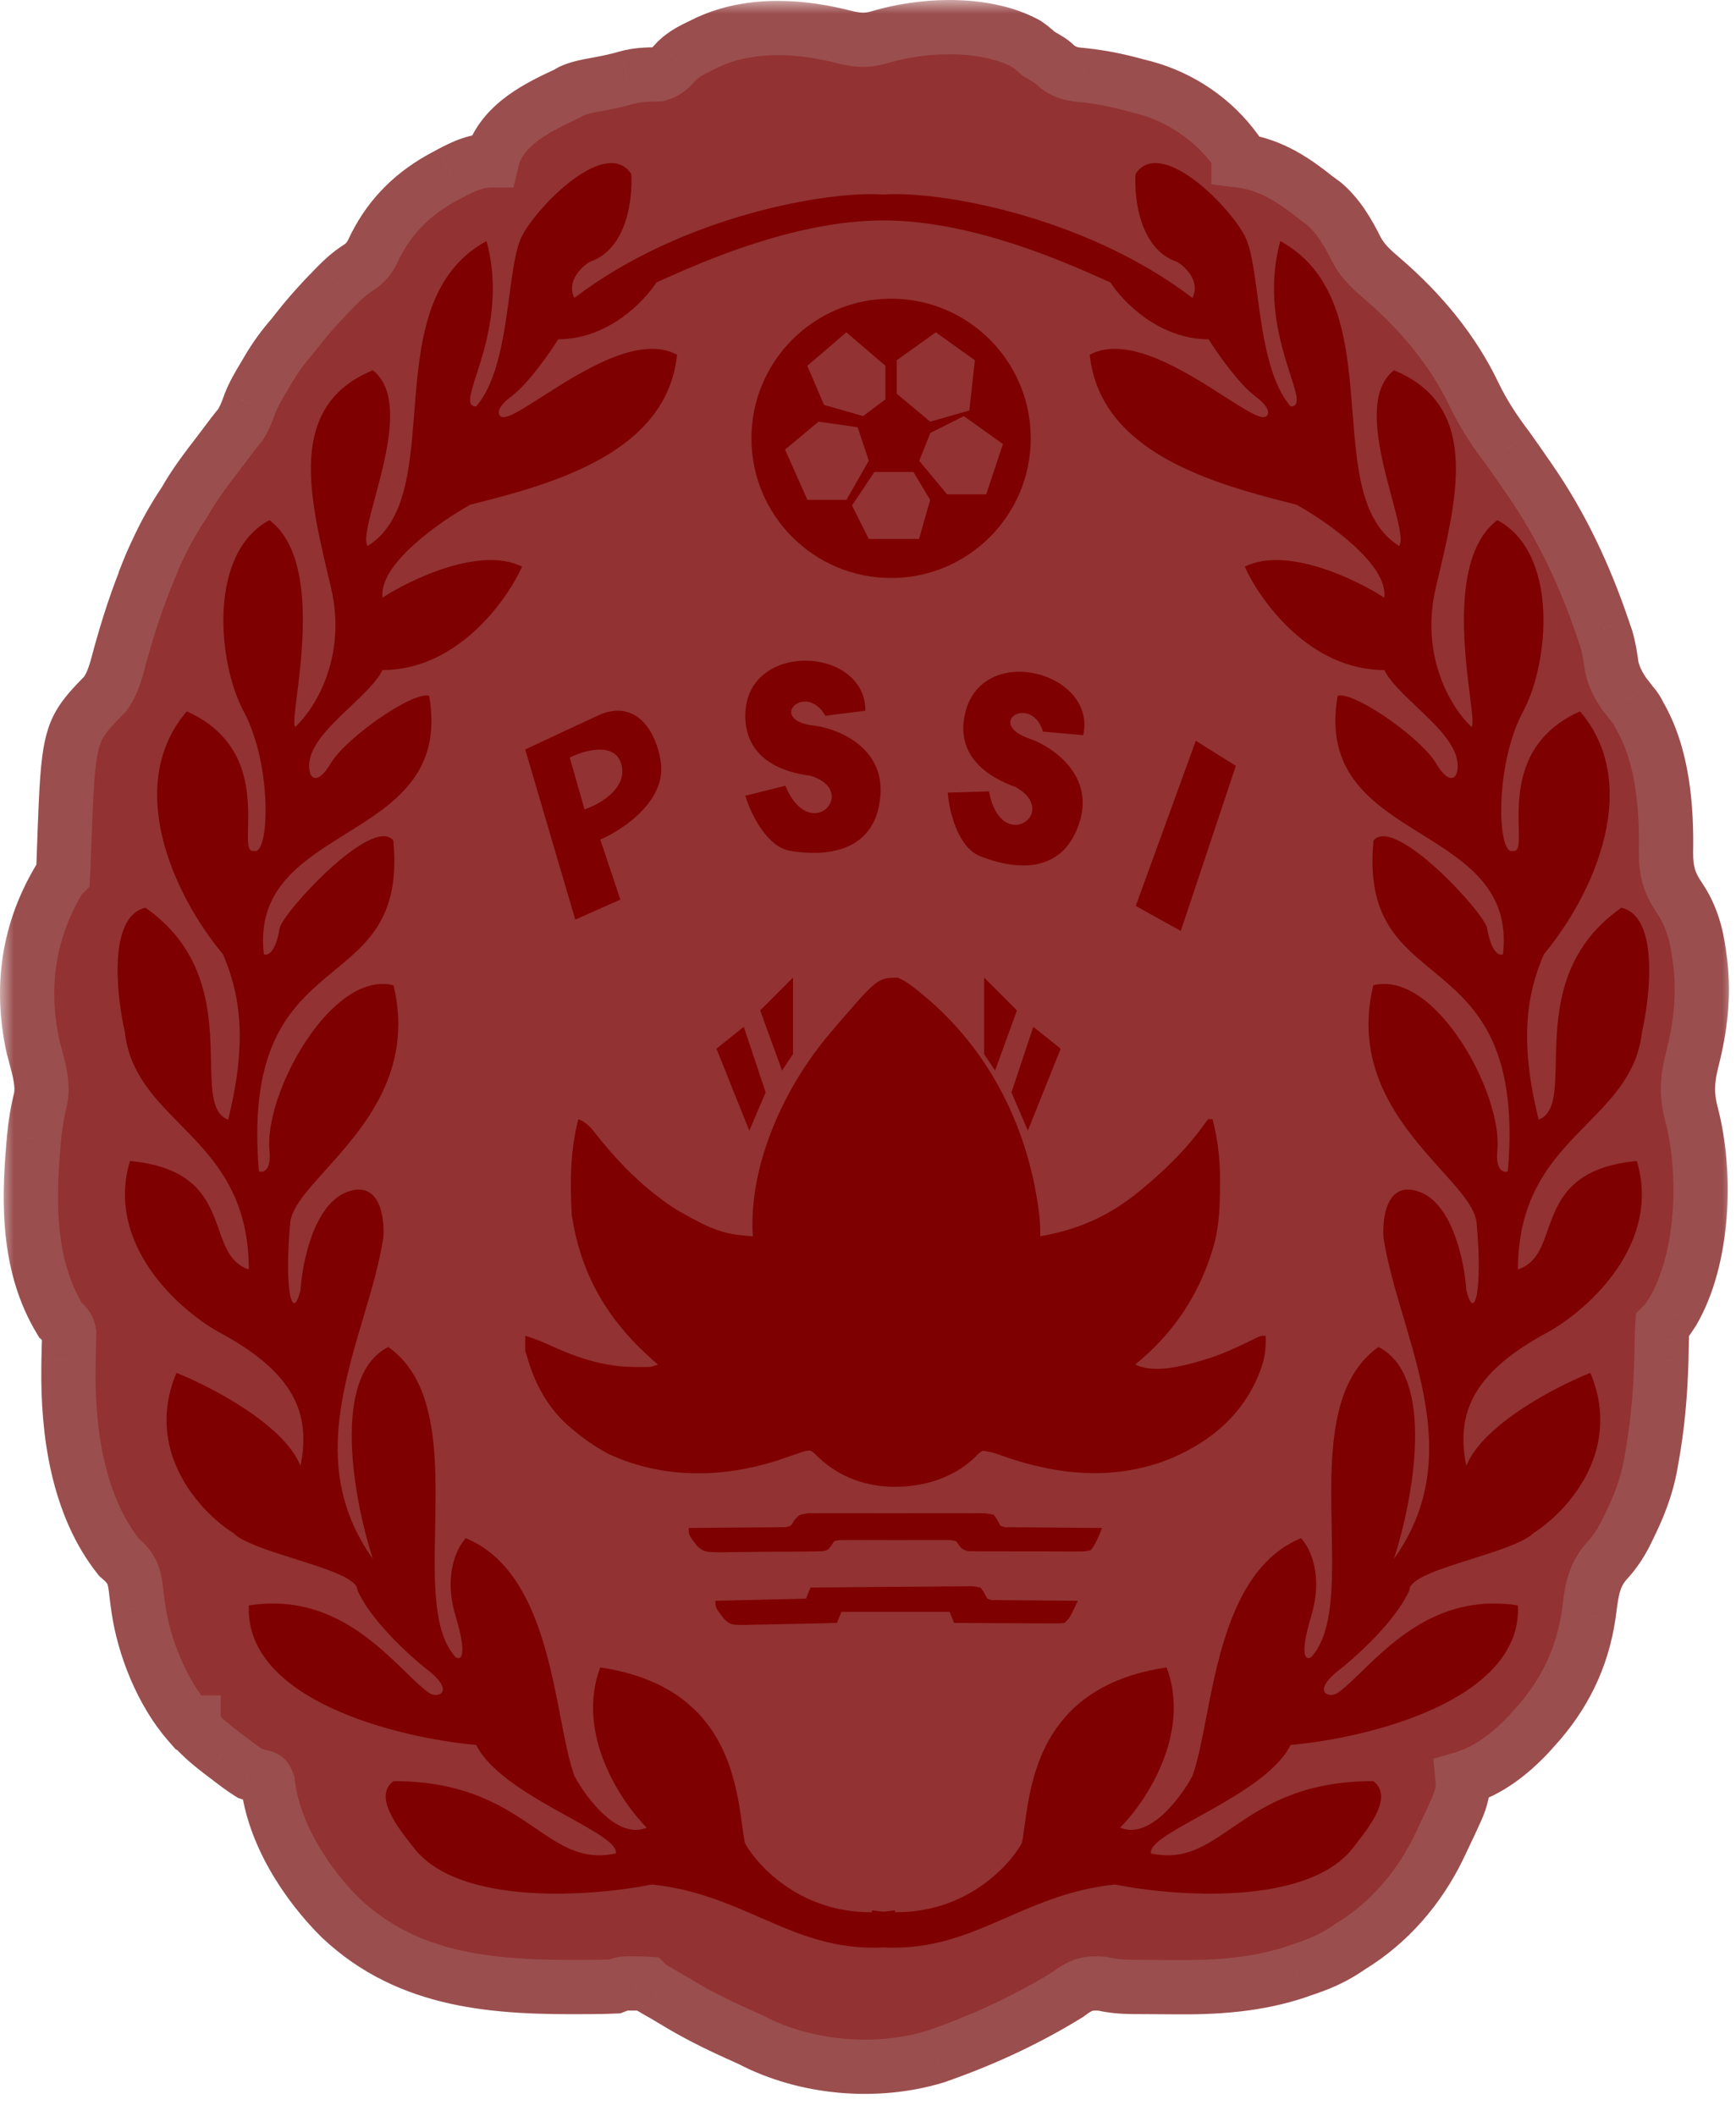 <svg width="64" height="78" viewBox="0 0 64 78" fill="none" xmlns="http://www.w3.org/2000/svg">
<mask id="path-1-outside-1_4346_6193" maskUnits="userSpaceOnUse" x="0" y="0" width="64" height="78" fill="black">
<rect fill="white" width="64" height="78"/>
<path fill-rule="evenodd" clip-rule="evenodd" d="M28.68 1.033C29.505 1.033 30.336 1.162 31.117 1.363C31.374 1.427 31.597 1.465 31.82 1.465C32.02 1.465 32.221 1.435 32.448 1.365C33.199 1.143 34.086 1.003 34.972 1C34.982 1 34.992 1 35.003 1C36.015 1 37.025 1.178 37.834 1.616C38.014 1.742 38.014 1.742 38.291 1.982L38.549 2.135C38.661 2.203 38.719 2.239 38.774 2.279C38.832 2.323 38.886 2.372 38.999 2.475C39.334 2.713 39.561 2.737 39.967 2.774C40.64 2.846 41.275 2.979 41.927 3.161L42.18 3.225C43.532 3.586 44.753 4.417 45.57 5.556C45.614 5.634 45.637 5.674 45.648 5.717C45.661 5.762 45.661 5.811 45.661 5.913L45.838 5.935C46.882 6.1 47.699 6.636 48.511 7.288L48.812 7.509C49.344 7.961 49.708 8.593 50.016 9.211C50.263 9.671 50.604 9.966 50.998 10.303C52.373 11.49 53.559 12.902 54.344 14.545C54.691 15.268 55.102 15.887 55.586 16.526C55.82 16.85 56.047 17.179 56.274 17.508L56.387 17.671C57.581 19.397 58.422 21.208 59.099 23.196L59.221 23.551C59.32 23.896 59.372 24.228 59.419 24.584C59.511 24.969 59.67 25.279 59.878 25.576C59.929 25.646 59.984 25.716 60.044 25.788C60.087 25.843 60.13 25.898 60.172 25.955C60.198 25.987 60.224 26.018 60.252 26.05C60.33 26.157 60.386 26.245 60.425 26.341C61.302 27.82 61.451 29.775 61.419 31.432C61.419 32.119 61.531 32.53 61.916 33.1C62.36 33.76 62.546 34.446 62.648 35.228L62.685 35.512C62.822 36.717 62.689 37.866 62.392 39.038C62.193 39.818 62.159 40.351 62.377 41.146C62.922 43.301 62.81 46.397 61.672 48.345C61.513 48.586 61.461 48.666 61.398 48.738C61.367 48.773 61.334 48.806 61.284 48.856C61.272 49.043 61.266 49.23 61.263 49.417L61.255 49.774L61.247 50.158C61.214 51.379 61.11 52.568 60.891 53.77L60.848 54.017C60.696 54.841 60.407 55.564 60.037 56.312L59.935 56.522C59.727 56.931 59.505 57.257 59.19 57.596C58.749 58.108 58.674 58.695 58.594 59.329C58.584 59.403 58.575 59.477 58.564 59.552C58.324 61.15 57.653 62.508 56.567 63.695L56.356 63.931C55.673 64.654 54.878 65.278 53.914 65.562L53.936 65.804C53.907 66.256 53.754 66.587 53.564 66.993L53.455 67.229C53.348 67.461 53.238 67.691 53.128 67.921L53.037 68.11C52.312 69.603 51.207 70.887 49.787 71.753L49.618 71.867C49.114 72.2 48.61 72.412 48.036 72.601L47.796 72.686C46.328 73.175 44.812 73.273 43.276 73.255C43.014 73.252 42.751 73.251 42.488 73.25C42.319 73.249 42.15 73.248 41.981 73.247L41.746 73.246C41.367 73.241 41.016 73.215 40.648 73.129C40.077 73.077 39.823 73.177 39.37 73.522C37.949 74.398 36.42 75.118 34.85 75.684L34.508 75.808C32.308 76.48 29.71 76.255 27.676 75.192C27.5 75.112 27.325 75.031 27.148 74.953C26.358 74.596 25.599 74.213 24.859 73.76C24.652 73.634 24.442 73.512 24.23 73.393C24.028 73.276 23.967 73.242 23.915 73.197C23.893 73.179 23.873 73.158 23.843 73.129C23.701 73.119 23.557 73.116 23.414 73.117L23.178 73.116C23.073 73.118 23.015 73.119 22.958 73.129C22.887 73.141 22.819 73.168 22.664 73.227C22.4 73.239 22.138 73.246 21.873 73.247L21.634 73.249C18.316 73.272 15.101 73.103 12.556 70.7C11.271 69.428 10.083 67.568 9.878 65.737C9.843 65.644 9.824 65.593 9.789 65.56C9.747 65.521 9.682 65.507 9.539 65.475L9.201 65.366C8.925 65.193 8.67 64.996 8.412 64.797L8.409 64.794L8.202 64.639C7.819 64.348 7.459 64.054 7.138 63.695V63.498H6.941C5.979 62.395 5.303 60.714 5.101 59.287L5.065 59.034C5.043 58.869 5.023 58.704 5.005 58.539C4.937 58.001 4.813 57.767 4.386 57.406C2.864 55.491 2.491 52.781 2.524 50.407L2.527 50.138C2.53 49.962 2.534 49.785 2.54 49.609L2.544 49.365L2.551 49.147C2.512 48.911 2.419 48.83 2.25 48.682C2.242 48.675 2.233 48.667 2.224 48.66C1.046 46.713 1.041 44.446 1.229 42.248L1.253 41.973C1.3 41.47 1.374 40.989 1.499 40.499C1.598 39.989 1.446 39.434 1.306 38.919C1.273 38.8 1.242 38.684 1.214 38.572C0.737 36.353 1.051 34.274 2.224 32.347L2.323 32.249C2.338 32.01 2.348 31.773 2.354 31.534C2.464 28.451 2.499 27.457 2.938 26.695C3.147 26.332 3.447 26.022 3.891 25.564C4.163 25.167 4.277 24.736 4.398 24.28C4.412 24.226 4.427 24.172 4.441 24.117C4.732 23.072 5.061 22.048 5.475 21.059L5.469 21.046C5.575 20.779 5.688 20.524 5.813 20.266L5.922 20.038C6.195 19.476 6.504 18.95 6.849 18.433L6.929 18.294C7.254 17.755 7.63 17.253 8.017 16.757C8.113 16.628 8.21 16.5 8.307 16.372C8.353 16.311 8.4 16.25 8.446 16.189L8.587 16C8.677 15.883 8.77 15.769 8.865 15.656C9 15.435 9.089 15.226 9.176 14.986C9.182 14.97 9.187 14.955 9.192 14.94C9.2 14.918 9.208 14.895 9.216 14.873C9.217 14.872 9.217 14.871 9.217 14.87C9.218 14.869 9.218 14.868 9.218 14.867C9.355 14.518 9.545 14.201 9.737 13.881C9.751 13.857 9.765 13.834 9.779 13.811L9.904 13.595C10.162 13.159 10.441 12.78 10.774 12.398L10.97 12.149C11.392 11.616 11.836 11.118 12.315 10.636L12.474 10.474C12.724 10.226 12.948 10.032 13.249 9.843C13.577 9.61 13.677 9.414 13.845 9.051C14.421 7.913 15.291 7.081 16.418 6.49L16.609 6.387C17.115 6.119 17.561 5.913 18.144 5.913L18.205 5.661C18.66 4.524 19.843 3.949 20.895 3.456L21.076 3.353C21.351 3.232 21.628 3.181 21.92 3.128C21.949 3.123 21.978 3.117 22.007 3.112C22.385 3.042 22.751 2.968 23.119 2.859C23.508 2.752 23.861 2.744 24.262 2.742C24.571 2.659 24.716 2.502 24.921 2.279C24.934 2.265 24.948 2.25 24.962 2.235C25.229 1.975 25.543 1.823 25.876 1.662L26.088 1.56C26.896 1.184 27.785 1.032 28.68 1.033Z"/>
</mask>
<path fill-rule="evenodd" clip-rule="evenodd" d="M28.68 1.033C29.505 1.033 30.336 1.162 31.117 1.363C31.374 1.427 31.597 1.465 31.82 1.465C32.02 1.465 32.221 1.435 32.448 1.365C33.199 1.143 34.086 1.003 34.972 1C34.982 1 34.992 1 35.003 1C36.015 1 37.025 1.178 37.834 1.616C38.014 1.742 38.014 1.742 38.291 1.982L38.549 2.135C38.661 2.203 38.719 2.239 38.774 2.279C38.832 2.323 38.886 2.372 38.999 2.475C39.334 2.713 39.561 2.737 39.967 2.774C40.64 2.846 41.275 2.979 41.927 3.161L42.18 3.225C43.532 3.586 44.753 4.417 45.57 5.556C45.614 5.634 45.637 5.674 45.648 5.717C45.661 5.762 45.661 5.811 45.661 5.913L45.838 5.935C46.882 6.1 47.699 6.636 48.511 7.288L48.812 7.509C49.344 7.961 49.708 8.593 50.016 9.211C50.263 9.671 50.604 9.966 50.998 10.303C52.373 11.49 53.559 12.902 54.344 14.545C54.691 15.268 55.102 15.887 55.586 16.526C55.82 16.85 56.047 17.179 56.274 17.508L56.387 17.671C57.581 19.397 58.422 21.208 59.099 23.196L59.221 23.551C59.32 23.896 59.372 24.228 59.419 24.584C59.511 24.969 59.67 25.279 59.878 25.576C59.929 25.646 59.984 25.716 60.044 25.788C60.087 25.843 60.13 25.898 60.172 25.955C60.198 25.987 60.224 26.018 60.252 26.05C60.33 26.157 60.386 26.245 60.425 26.341C61.302 27.82 61.451 29.775 61.419 31.432C61.419 32.119 61.531 32.53 61.916 33.1C62.36 33.76 62.546 34.446 62.648 35.228L62.685 35.512C62.822 36.717 62.689 37.866 62.392 39.038C62.193 39.818 62.159 40.351 62.377 41.146C62.922 43.301 62.81 46.397 61.672 48.345C61.513 48.586 61.461 48.666 61.398 48.738C61.367 48.773 61.334 48.806 61.284 48.856C61.272 49.043 61.266 49.23 61.263 49.417L61.255 49.774L61.247 50.158C61.214 51.379 61.11 52.568 60.891 53.77L60.848 54.017C60.696 54.841 60.407 55.564 60.037 56.312L59.935 56.522C59.727 56.931 59.505 57.257 59.19 57.596C58.749 58.108 58.674 58.695 58.594 59.329C58.584 59.403 58.575 59.477 58.564 59.552C58.324 61.15 57.653 62.508 56.567 63.695L56.356 63.931C55.673 64.654 54.878 65.278 53.914 65.562L53.936 65.804C53.907 66.256 53.754 66.587 53.564 66.993L53.455 67.229C53.348 67.461 53.238 67.691 53.128 67.921L53.037 68.11C52.312 69.603 51.207 70.887 49.787 71.753L49.618 71.867C49.114 72.2 48.61 72.412 48.036 72.601L47.796 72.686C46.328 73.175 44.812 73.273 43.276 73.255C43.014 73.252 42.751 73.251 42.488 73.25C42.319 73.249 42.15 73.248 41.981 73.247L41.746 73.246C41.367 73.241 41.016 73.215 40.648 73.129C40.077 73.077 39.823 73.177 39.37 73.522C37.949 74.398 36.42 75.118 34.85 75.684L34.508 75.808C32.308 76.48 29.71 76.255 27.676 75.192C27.5 75.112 27.325 75.031 27.148 74.953C26.358 74.596 25.599 74.213 24.859 73.76C24.652 73.634 24.442 73.512 24.23 73.393C24.028 73.276 23.967 73.242 23.915 73.197C23.893 73.179 23.873 73.158 23.843 73.129C23.701 73.119 23.557 73.116 23.414 73.117L23.178 73.116C23.073 73.118 23.015 73.119 22.958 73.129C22.887 73.141 22.819 73.168 22.664 73.227C22.4 73.239 22.138 73.246 21.873 73.247L21.634 73.249C18.316 73.272 15.101 73.103 12.556 70.7C11.271 69.428 10.083 67.568 9.878 65.737C9.843 65.644 9.824 65.593 9.789 65.56C9.747 65.521 9.682 65.507 9.539 65.475L9.201 65.366C8.925 65.193 8.67 64.996 8.412 64.797L8.409 64.794L8.202 64.639C7.819 64.348 7.459 64.054 7.138 63.695V63.498H6.941C5.979 62.395 5.303 60.714 5.101 59.287L5.065 59.034C5.043 58.869 5.023 58.704 5.005 58.539C4.937 58.001 4.813 57.767 4.386 57.406C2.864 55.491 2.491 52.781 2.524 50.407L2.527 50.138C2.53 49.962 2.534 49.785 2.54 49.609L2.544 49.365L2.551 49.147C2.512 48.911 2.419 48.83 2.25 48.682C2.242 48.675 2.233 48.667 2.224 48.66C1.046 46.713 1.041 44.446 1.229 42.248L1.253 41.973C1.3 41.47 1.374 40.989 1.499 40.499C1.598 39.989 1.446 39.434 1.306 38.919C1.273 38.8 1.242 38.684 1.214 38.572C0.737 36.353 1.051 34.274 2.224 32.347L2.323 32.249C2.338 32.01 2.348 31.773 2.354 31.534C2.464 28.451 2.499 27.457 2.938 26.695C3.147 26.332 3.447 26.022 3.891 25.564C4.163 25.167 4.277 24.736 4.398 24.28C4.412 24.226 4.427 24.172 4.441 24.117C4.732 23.072 5.061 22.048 5.475 21.059L5.469 21.046C5.575 20.779 5.688 20.524 5.813 20.266L5.922 20.038C6.195 19.476 6.504 18.95 6.849 18.433L6.929 18.294C7.254 17.755 7.63 17.253 8.017 16.757C8.113 16.628 8.21 16.5 8.307 16.372C8.353 16.311 8.4 16.25 8.446 16.189L8.587 16C8.677 15.883 8.77 15.769 8.865 15.656C9 15.435 9.089 15.226 9.176 14.986C9.182 14.97 9.187 14.955 9.192 14.94C9.2 14.918 9.208 14.895 9.216 14.873C9.217 14.872 9.217 14.871 9.217 14.87C9.218 14.869 9.218 14.868 9.218 14.867C9.355 14.518 9.545 14.201 9.737 13.881C9.751 13.857 9.765 13.834 9.779 13.811L9.904 13.595C10.162 13.159 10.441 12.78 10.774 12.398L10.97 12.149C11.392 11.616 11.836 11.118 12.315 10.636L12.474 10.474C12.724 10.226 12.948 10.032 13.249 9.843C13.577 9.61 13.677 9.414 13.845 9.051C14.421 7.913 15.291 7.081 16.418 6.49L16.609 6.387C17.115 6.119 17.561 5.913 18.144 5.913L18.205 5.661C18.66 4.524 19.843 3.949 20.895 3.456L21.076 3.353C21.351 3.232 21.628 3.181 21.92 3.128C21.949 3.123 21.978 3.117 22.007 3.112C22.385 3.042 22.751 2.968 23.119 2.859C23.508 2.752 23.861 2.744 24.262 2.742C24.571 2.659 24.716 2.502 24.921 2.279C24.934 2.265 24.948 2.25 24.962 2.235C25.229 1.975 25.543 1.823 25.876 1.662L26.088 1.56C26.896 1.184 27.785 1.032 28.68 1.033Z" fill="#923232"/>
<path d="M28.68 1.033L28.68 2.033L28.68 2.033L28.68 1.033ZM31.117 1.363L30.867 2.332L30.877 2.334L31.117 1.363ZM31.82 1.465L31.819 2.465L31.82 2.465L31.82 1.465ZM32.448 1.365L32.164 0.406L32.153 0.409L32.448 1.365ZM34.972 1L34.976 2L34.976 2L34.972 1ZM35.003 1L35.003 2L35.003 2L35.003 1ZM37.834 1.616L38.41 0.798L38.362 0.764L38.31 0.736L37.834 1.616ZM38.291 1.982L37.636 2.738L37.703 2.796L37.779 2.841L38.291 1.982ZM38.549 2.135L39.066 1.28L39.06 1.276L38.549 2.135ZM38.774 2.279L39.37 1.477L39.37 1.477L38.774 2.279ZM38.999 2.475L38.323 3.213L38.37 3.255L38.421 3.292L38.999 2.475ZM39.967 2.774L40.074 1.78L40.066 1.779L40.059 1.778L39.967 2.774ZM41.927 3.161L41.657 4.124L41.67 4.128L41.683 4.131L41.927 3.161ZM42.18 3.225L42.438 2.259L42.431 2.257L42.424 2.255L42.18 3.225ZM45.57 5.556L46.439 5.062L46.413 5.016L46.383 4.973L45.57 5.556ZM45.648 5.717L46.613 5.454L46.613 5.454L45.648 5.717ZM45.661 5.913H44.661V6.795L45.536 6.905L45.661 5.913ZM45.838 5.935L45.995 4.947L45.979 4.945L45.963 4.943L45.838 5.935ZM48.511 7.288L47.885 8.068L47.901 8.082L47.919 8.094L48.511 7.288ZM48.812 7.509L49.458 6.747L49.432 6.724L49.404 6.704L48.812 7.509ZM50.016 9.211L49.12 9.656L49.127 9.67L49.134 9.684L50.016 9.211ZM50.998 10.303L51.652 9.546L51.648 9.543L50.998 10.303ZM54.344 14.545L53.441 14.975L53.442 14.977L54.344 14.545ZM55.586 16.526L56.398 15.942L56.391 15.931L56.383 15.921L55.586 16.526ZM56.274 17.508L55.45 18.075L55.452 18.078L56.274 17.508ZM56.387 17.671L57.209 17.102L57.209 17.101L56.387 17.671ZM59.099 23.196L58.153 23.518L58.153 23.519L59.099 23.196ZM59.221 23.551L60.181 23.273L60.175 23.25L60.167 23.228L59.221 23.551ZM59.419 24.584L58.427 24.713L58.434 24.765L58.446 24.817L59.419 24.584ZM59.878 25.576L59.059 26.15L59.065 26.157L59.07 26.165L59.878 25.576ZM60.044 25.788L60.824 25.162L60.818 25.155L60.813 25.149L60.044 25.788ZM60.172 25.955L59.363 26.544L59.382 26.57L59.403 26.595L60.172 25.955ZM60.252 26.05L61.058 25.459L61.036 25.429L61.013 25.401L60.252 26.05ZM60.425 26.341L59.501 26.723L59.528 26.789L59.565 26.851L60.425 26.341ZM61.419 31.432L60.419 31.413L60.419 31.422L60.419 31.432L61.419 31.432ZM61.916 33.1L62.745 32.541L62.745 32.541L61.916 33.1ZM62.648 35.228L61.656 35.357L61.656 35.358L62.648 35.228ZM62.685 35.512L63.678 35.399L63.678 35.39L63.676 35.382L62.685 35.512ZM62.392 39.038L61.422 38.792L61.422 38.792L62.392 39.038ZM62.377 41.146L63.347 40.901L63.344 40.891L63.342 40.881L62.377 41.146ZM61.672 48.345L62.507 48.896L62.522 48.873L62.536 48.85L61.672 48.345ZM61.398 48.738L62.151 49.396L62.151 49.396L61.398 48.738ZM61.284 48.856L60.577 48.149L60.31 48.416L60.286 48.792L61.284 48.856ZM61.263 49.417L62.263 49.439L62.263 49.433L61.263 49.417ZM61.255 49.774L60.256 49.752L60.256 49.752L61.255 49.774ZM61.247 50.158L62.247 50.186L62.247 50.18L61.247 50.158ZM60.891 53.77L59.907 53.59L59.906 53.598L60.891 53.77ZM60.848 54.017L61.831 54.198L61.833 54.189L60.848 54.017ZM60.037 56.312L59.141 55.869L59.139 55.873L60.037 56.312ZM59.935 56.522L60.827 56.974L60.83 56.968L60.833 56.961L59.935 56.522ZM59.19 57.596L58.457 56.915L58.444 56.929L58.432 56.944L59.19 57.596ZM58.594 59.329L57.602 59.202L57.602 59.202L58.594 59.329ZM58.564 59.552L59.553 59.701L59.554 59.694L59.555 59.687L58.564 59.552ZM56.567 63.695L55.829 63.02L55.823 63.027L56.567 63.695ZM56.356 63.931L57.083 64.617L57.092 64.608L57.1 64.599L56.356 63.931ZM53.914 65.562L53.631 64.603L52.844 64.835L52.918 65.652L53.914 65.562ZM53.936 65.804L54.934 65.867L54.939 65.791L54.932 65.714L53.936 65.804ZM53.564 66.993L52.658 66.569L52.655 66.576L53.564 66.993ZM53.455 67.229L54.362 67.65L54.364 67.647L53.455 67.229ZM53.128 67.921L52.227 67.487L52.226 67.489L53.128 67.921ZM53.037 68.11L53.937 68.547L53.939 68.541L53.037 68.11ZM49.787 71.753L49.266 70.899L49.246 70.911L49.227 70.924L49.787 71.753ZM49.618 71.867L50.17 72.701L50.178 72.696L49.618 71.867ZM48.036 72.601L47.724 71.65L47.713 71.654L47.702 71.658L48.036 72.601ZM47.796 72.686L48.112 73.635L48.122 73.631L48.131 73.628L47.796 72.686ZM43.276 73.255L43.288 72.255L43.288 72.255L43.276 73.255ZM42.488 73.25L42.483 74.25L42.486 74.25L42.488 73.25ZM41.981 73.247L41.988 72.247L41.986 72.247L41.981 73.247ZM41.746 73.246L41.733 74.246L41.741 74.246L41.746 73.246ZM40.648 73.129L40.874 72.155L40.807 72.139L40.738 72.133L40.648 73.129ZM39.37 73.522L39.895 74.373L39.937 74.347L39.976 74.318L39.37 73.522ZM34.85 75.684L34.511 74.743L34.509 74.744L34.85 75.684ZM34.508 75.808L34.8 76.764L34.824 76.757L34.848 76.748L34.508 75.808ZM27.676 75.192L28.139 74.306L28.117 74.295L28.095 74.284L27.676 75.192ZM27.148 74.953L26.736 75.864L26.741 75.867L27.148 74.953ZM24.859 73.76L25.381 72.907L25.379 72.906L24.859 73.76ZM24.23 73.393L23.732 74.26L23.74 74.264L24.23 73.393ZM23.915 73.197L24.564 72.437L24.564 72.437L23.915 73.197ZM23.843 73.129L24.551 72.422L24.285 72.156L23.911 72.131L23.843 73.129ZM23.414 73.117L23.41 74.117L23.417 74.117L23.414 73.117ZM23.178 73.116L23.181 72.116L23.17 72.116L23.159 72.116L23.178 73.116ZM22.958 73.129L23.131 74.114L23.131 74.114L22.958 73.129ZM22.664 73.227L22.709 74.226L22.872 74.219L23.023 74.161L22.664 73.227ZM21.873 73.247L21.867 72.247L21.864 72.247L21.873 73.247ZM21.634 73.249L21.641 74.249L21.643 74.249L21.634 73.249ZM12.556 70.7L11.853 71.411L11.861 71.419L11.87 71.427L12.556 70.7ZM9.878 65.737L10.871 65.625L10.858 65.503L10.815 65.388L9.878 65.737ZM9.789 65.56L10.472 64.829L10.472 64.829L9.789 65.56ZM9.539 65.475L9.229 66.426L9.277 66.442L9.325 66.452L9.539 65.475ZM9.201 65.366L8.671 66.213L8.775 66.278L8.892 66.317L9.201 65.366ZM8.412 64.797L9.023 64.005L9.022 64.005L8.412 64.797ZM8.409 64.794L9.019 64.002L9.01 63.995L8.409 64.794ZM8.202 64.639L7.597 65.435L7.602 65.439L8.202 64.639ZM7.138 63.695H6.138V64.077L6.393 64.362L7.138 63.695ZM7.138 63.498H8.138V62.498H7.138V63.498ZM6.941 63.498L6.188 64.156L6.486 64.498H6.941V63.498ZM5.101 59.287L6.091 59.147L6.091 59.146L5.101 59.287ZM5.065 59.034L4.074 59.167L4.075 59.175L5.065 59.034ZM5.005 58.539L6 58.434L5.999 58.424L5.997 58.413L5.005 58.539ZM4.386 57.406L3.603 58.028L3.665 58.105L3.74 58.169L4.386 57.406ZM2.524 50.407L3.524 50.42L3.524 50.419L2.524 50.407ZM2.527 50.138L1.527 50.121L1.527 50.125L2.527 50.138ZM2.54 49.609L3.539 49.642L3.54 49.635L3.54 49.628L2.54 49.609ZM2.544 49.365L1.545 49.335L1.545 49.347L2.544 49.365ZM2.551 49.147L3.551 49.177L3.553 49.079L3.537 48.983L2.551 49.147ZM2.25 48.682L1.593 49.436L1.593 49.436L2.25 48.682ZM2.224 48.66L1.369 49.178L1.449 49.31L1.565 49.412L2.224 48.66ZM1.229 42.248L2.226 42.333L2.226 42.332L1.229 42.248ZM1.253 41.973L0.257 41.879L0.256 41.888L1.253 41.973ZM1.499 40.499L2.468 40.747L2.475 40.718L2.481 40.69L1.499 40.499ZM1.306 38.919L2.27 38.655L2.27 38.655L1.306 38.919ZM1.214 38.572L0.236 38.782L0.239 38.797L0.243 38.812L1.214 38.572ZM2.224 32.347L1.517 31.64L1.433 31.725L1.37 31.827L2.224 32.347ZM2.323 32.249L3.03 32.956L3.296 32.69L3.32 32.314L2.323 32.249ZM2.354 31.534L1.355 31.499L1.355 31.507L2.354 31.534ZM2.938 26.695L3.804 27.194L3.804 27.194L2.938 26.695ZM3.891 25.564L4.609 26.261L4.668 26.2L4.715 26.13L3.891 25.564ZM4.398 24.28L5.365 24.536L5.365 24.536L4.398 24.28ZM4.441 24.117L3.478 23.849L3.476 23.856L4.441 24.117ZM5.475 21.059L6.397 21.447L6.575 21.023L6.37 20.612L5.475 21.059ZM5.469 21.046L4.54 20.676L4.374 21.092L4.574 21.493L5.469 21.046ZM5.813 20.266L6.713 20.701L6.715 20.697L5.813 20.266ZM5.922 20.038L5.023 19.6L5.019 19.607L5.922 20.038ZM6.849 18.433L7.681 18.989L7.699 18.961L7.716 18.932L6.849 18.433ZM6.929 18.294L6.072 17.779L6.067 17.787L6.062 17.796L6.929 18.294ZM8.017 16.757L8.805 17.371L8.811 17.364L8.816 17.357L8.017 16.757ZM8.307 16.372L7.51 15.768L7.51 15.768L8.307 16.372ZM8.446 16.189L9.243 16.792L9.245 16.79L8.446 16.189ZM8.587 16L7.793 15.393L7.788 15.4L8.587 16ZM8.865 15.656L9.629 16.302L9.679 16.243L9.719 16.177L8.865 15.656ZM9.176 14.986L10.116 15.327L10.118 15.32L9.176 14.986ZM9.192 14.94L8.25 14.606L8.25 14.606L9.192 14.94ZM9.216 14.873L8.287 14.504L8.28 14.52L8.274 14.537L9.216 14.873ZM9.217 14.87L10.146 15.24L10.154 15.22L10.161 15.2L9.217 14.87ZM9.218 14.867L8.287 14.503L8.28 14.52L8.274 14.537L9.218 14.867ZM9.737 13.881L10.594 14.395L10.594 14.395L9.737 13.881ZM9.779 13.811L10.637 14.325L10.643 14.314L9.779 13.811ZM9.904 13.595L9.044 13.086L9.04 13.092L9.904 13.595ZM10.774 12.398L11.528 13.055L11.544 13.037L11.559 13.018L10.774 12.398ZM10.97 12.149L10.186 11.529L10.185 11.53L10.97 12.149ZM12.315 10.636L13.025 11.34L13.028 11.337L12.315 10.636ZM12.474 10.474L11.77 9.764L11.761 9.773L12.474 10.474ZM13.249 9.843L13.78 10.691L13.805 10.675L13.829 10.658L13.249 9.843ZM13.845 9.051L12.953 8.599L12.944 8.615L12.937 8.632L13.845 9.051ZM16.418 6.49L16.883 7.376L16.893 7.37L16.418 6.49ZM16.609 6.387L16.141 5.503L16.134 5.507L16.609 6.387ZM18.144 5.913V6.913H18.929L19.115 6.15L18.144 5.913ZM18.205 5.661L17.277 5.289L17.25 5.355L17.234 5.424L18.205 5.661ZM20.895 3.456L21.32 4.361L21.356 4.345L21.39 4.325L20.895 3.456ZM21.076 3.353L20.672 2.439L20.625 2.459L20.581 2.484L21.076 3.353ZM21.92 3.128L21.741 2.144L21.741 2.144L21.92 3.128ZM22.007 3.112L22.189 4.095L22.19 4.095L22.007 3.112ZM23.119 2.859L22.855 1.894L22.845 1.897L22.835 1.9L23.119 2.859ZM24.262 2.742L24.267 3.742L24.396 3.741L24.52 3.708L24.262 2.742ZM24.921 2.279L25.657 2.956L25.657 2.956L24.921 2.279ZM24.962 2.235L24.265 1.518L24.245 1.537L24.227 1.556L24.962 2.235ZM25.876 1.662L26.31 2.563L26.311 2.563L25.876 1.662ZM26.088 1.56L25.666 0.654L25.654 0.659L26.088 1.56ZM28.68 2.033C29.403 2.033 30.149 2.147 30.867 2.332L31.366 0.395C30.523 0.177 29.607 0.033 28.68 0.033L28.68 2.033ZM30.877 2.334C31.171 2.406 31.481 2.465 31.819 2.465L31.821 0.465C31.712 0.465 31.578 0.447 31.357 0.392L30.877 2.334ZM31.82 2.465C32.129 2.465 32.429 2.417 32.742 2.32L32.153 0.409C32.012 0.453 31.911 0.465 31.82 0.465L31.82 2.465ZM32.731 2.324C33.394 2.128 34.186 2.003 34.976 2L34.968 6.15038e-05C33.985 0.004 33.005 0.158 32.164 0.406L32.731 2.324ZM34.976 2C34.985 2 34.994 2 35.003 2L35.002 2.13975e-07C34.991 5.99537e-07 34.98 2.10648e-05 34.968 6.1505e-05L34.976 2ZM35.003 2C35.914 2 36.744 2.163 37.359 2.495L38.31 0.736C37.306 0.193 36.115 -0 35.002 2.38207e-07L35.003 2ZM37.259 2.433C37.353 2.5 37.372 2.514 37.401 2.536C37.439 2.567 37.49 2.611 37.636 2.738L38.946 1.226C38.815 1.113 38.728 1.037 38.652 0.976C38.566 0.908 38.495 0.858 38.41 0.798L37.259 2.433ZM37.779 2.841L38.037 2.995L39.06 1.276L38.802 1.123L37.779 2.841ZM38.031 2.991C38.158 3.068 38.169 3.076 38.177 3.082L39.37 1.477C39.269 1.401 39.164 1.339 39.066 1.28L38.031 2.991ZM38.177 3.081C38.185 3.087 38.196 3.096 38.323 3.213L39.675 1.738C39.577 1.649 39.48 1.558 39.37 1.477L38.177 3.081ZM38.421 3.292C38.672 3.469 38.918 3.59 39.196 3.665C39.443 3.732 39.69 3.753 39.876 3.77L40.059 1.778C39.838 1.758 39.769 1.748 39.717 1.734C39.696 1.729 39.661 1.719 39.577 1.659L38.421 3.292ZM39.861 3.768C40.469 3.833 41.048 3.954 41.657 4.124L42.196 2.198C41.502 2.004 40.812 1.859 40.074 1.78L39.861 3.768ZM41.683 4.131L41.936 4.195L42.424 2.255L42.171 2.191L41.683 4.131ZM41.922 4.191C43.056 4.494 44.078 5.192 44.757 6.139L46.383 4.973C45.428 3.642 44.009 2.679 42.438 2.259L41.922 4.191ZM44.7 6.05C44.712 6.071 44.719 6.083 44.725 6.093C44.73 6.103 44.731 6.104 44.729 6.1C44.723 6.089 44.702 6.045 44.684 5.979L46.613 5.454C46.561 5.261 46.459 5.096 46.439 5.062L44.7 6.05ZM44.684 5.979C44.674 5.946 44.669 5.915 44.665 5.89C44.662 5.866 44.661 5.849 44.661 5.844C44.66 5.84 44.661 5.842 44.661 5.856C44.661 5.869 44.661 5.886 44.661 5.913H46.661C46.661 5.867 46.669 5.659 46.613 5.454L44.684 5.979ZM45.536 6.905L45.713 6.927L45.963 4.943L45.786 4.92L45.536 6.905ZM45.681 6.923C46.461 7.046 47.111 7.447 47.885 8.068L49.137 6.509C48.287 5.826 47.302 5.155 45.995 4.947L45.681 6.923ZM47.919 8.094L48.22 8.315L49.404 6.704L49.103 6.482L47.919 8.094ZM48.165 8.272C48.531 8.583 48.822 9.056 49.12 9.656L50.911 8.765C50.595 8.131 50.156 7.338 49.458 6.747L48.165 8.272ZM49.134 9.684C49.482 10.331 49.965 10.736 50.349 11.064L51.648 9.543C51.242 9.197 51.043 9.011 50.897 8.738L49.134 9.684ZM50.345 11.06C51.64 12.179 52.73 13.485 53.441 14.975L55.246 14.114C54.389 12.318 53.105 10.801 51.652 9.546L50.345 11.06ZM53.442 14.977C53.828 15.781 54.281 16.459 54.789 17.13L56.383 15.921C55.923 15.315 55.554 14.755 55.245 14.112L53.442 14.977ZM54.775 17.11C55.002 17.425 55.224 17.747 55.45 18.075L57.098 16.942C56.87 16.611 56.638 16.275 56.398 15.942L54.775 17.11ZM55.452 18.078L55.565 18.241L57.209 17.101L57.096 16.938L55.452 18.078ZM55.565 18.24C56.694 19.873 57.498 21.597 58.153 23.518L60.046 22.873C59.346 20.819 58.467 18.92 57.209 17.102L55.565 18.24ZM58.153 23.519L58.274 23.874L60.167 23.228L60.046 22.873L58.153 23.519ZM58.26 23.829C58.338 24.099 58.382 24.37 58.427 24.713L60.41 24.454C60.362 24.086 60.303 23.693 60.181 23.273L58.26 23.829ZM58.446 24.817C58.574 25.349 58.796 25.774 59.059 26.15L60.697 25.002C60.545 24.785 60.448 24.588 60.391 24.351L58.446 24.817ZM59.07 26.165C59.135 26.255 59.204 26.341 59.274 26.426L60.813 25.149C60.765 25.091 60.723 25.038 60.686 24.987L59.07 26.165ZM59.263 26.413C59.297 26.456 59.331 26.499 59.363 26.544L60.98 25.366C60.929 25.297 60.878 25.229 60.824 25.162L59.263 26.413ZM59.403 26.595C59.432 26.63 59.461 26.665 59.491 26.699L61.013 25.401C60.987 25.372 60.963 25.343 60.94 25.315L59.403 26.595ZM59.445 26.641C59.504 26.722 59.506 26.735 59.501 26.723L61.349 25.958C61.265 25.756 61.157 25.593 61.058 25.459L59.445 26.641ZM59.565 26.851C60.29 28.074 60.451 29.784 60.419 31.413L62.419 31.451C62.452 29.765 62.313 27.566 61.285 25.831L59.565 26.851ZM60.419 31.432C60.419 31.829 60.451 32.207 60.563 32.591C60.677 32.978 60.856 33.317 61.087 33.659L62.745 32.541C62.59 32.312 62.521 32.161 62.483 32.029C62.443 31.893 62.419 31.723 62.419 31.432L60.419 31.432ZM61.086 33.659C61.413 34.143 61.565 34.661 61.656 35.357L63.639 35.098C63.526 34.231 63.308 33.377 62.745 32.541L61.086 33.659ZM61.656 35.358L61.693 35.642L63.676 35.382L63.639 35.098L61.656 35.358ZM61.691 35.625C61.811 36.681 61.698 37.705 61.422 38.792L63.361 39.284C63.68 38.028 63.832 36.754 63.678 35.399L61.691 35.625ZM61.422 38.792C61.192 39.701 61.139 40.414 61.413 41.411L63.342 40.881C63.179 40.289 63.195 39.936 63.361 39.284L61.422 38.792ZM61.408 41.391C61.651 42.354 61.753 43.556 61.659 44.744C61.564 45.939 61.277 47.039 60.809 47.841L62.536 48.85C63.205 47.703 63.543 46.281 63.653 44.902C63.763 43.516 63.648 42.093 63.347 40.901L61.408 41.391ZM60.837 47.795C60.755 47.92 60.709 47.989 60.676 48.036C60.661 48.058 60.653 48.069 60.649 48.075C60.647 48.078 60.646 48.079 60.646 48.079C60.645 48.08 60.645 48.08 60.645 48.08L62.151 49.396C62.27 49.26 62.368 49.107 62.507 48.896L60.837 47.795ZM60.645 48.08C60.641 48.085 60.634 48.093 60.577 48.149L61.991 49.563C62.034 49.52 62.094 49.462 62.151 49.396L60.645 48.08ZM60.286 48.792C60.273 49.001 60.267 49.205 60.264 49.4L62.263 49.433C62.266 49.255 62.271 49.085 62.282 48.921L60.286 48.792ZM60.264 49.395L60.256 49.752L62.255 49.796L62.263 49.439L60.264 49.395ZM60.256 49.752L60.248 50.137L62.247 50.18L62.255 49.795L60.256 49.752ZM60.248 50.131C60.215 51.312 60.115 52.45 59.907 53.59L61.875 53.949C62.105 52.687 62.212 51.445 62.247 50.186L60.248 50.131ZM59.906 53.598L59.863 53.846L61.833 54.189L61.876 53.941L59.906 53.598ZM59.864 53.836C59.736 54.535 59.489 55.166 59.141 55.869L60.934 56.756C61.326 55.963 61.657 55.147 61.831 54.198L59.864 53.836ZM59.139 55.873L59.037 56.082L60.833 56.961L60.935 56.752L59.139 55.873ZM59.043 56.069C58.874 56.401 58.705 56.649 58.457 56.915L59.922 58.277C60.305 57.865 60.58 57.461 60.827 56.974L59.043 56.069ZM58.432 56.944C57.768 57.715 57.678 58.606 57.602 59.202L59.586 59.455C59.671 58.784 59.731 58.5 59.948 58.248L58.432 56.944ZM57.602 59.202C57.592 59.277 57.583 59.347 57.574 59.418L59.555 59.687C59.566 59.607 59.576 59.529 59.586 59.455L57.602 59.202ZM57.576 59.404C57.366 60.796 56.788 61.972 55.829 63.02L57.305 64.37C58.519 63.043 59.282 61.504 59.553 59.701L57.576 59.404ZM55.823 63.027L55.611 63.263L57.1 64.599L57.312 64.363L55.823 63.027ZM55.628 63.244C55.006 63.904 54.357 64.389 53.631 64.603L54.197 66.521C55.399 66.167 56.339 65.405 57.083 64.617L55.628 63.244ZM52.918 65.652L52.94 65.894L54.932 65.714L54.91 65.472L52.918 65.652ZM52.938 65.742C52.923 65.981 52.853 66.153 52.658 66.569L54.469 67.417C54.655 67.021 54.892 66.531 54.934 65.867L52.938 65.742ZM52.655 66.576L52.547 66.812L54.364 67.647L54.472 67.411L52.655 66.576ZM52.548 66.808C52.444 67.034 52.336 67.26 52.227 67.487L54.029 68.354C54.141 68.122 54.252 67.887 54.362 67.65L52.548 66.808ZM52.226 67.489L52.135 67.678L53.939 68.541L54.03 68.352L52.226 67.489ZM52.138 67.673C51.487 69.011 50.507 70.143 49.266 70.899L50.307 72.607C51.907 71.631 53.136 70.195 53.937 68.547L52.138 67.673ZM49.227 70.924L49.059 71.038L50.178 72.696L50.346 72.582L49.227 70.924ZM49.067 71.032C48.662 71.3 48.248 71.479 47.724 71.65L48.348 73.551C48.972 73.346 49.566 73.1 50.17 72.701L49.067 71.032ZM47.702 71.658L47.462 71.743L48.131 73.628L48.371 73.543L47.702 71.658ZM47.48 71.737C46.168 72.175 44.782 72.273 43.288 72.255L43.264 74.255C44.843 74.274 46.489 74.176 48.112 73.635L47.48 71.737ZM43.288 72.255C43.02 72.252 42.754 72.251 42.49 72.25L42.486 74.25C42.748 74.251 43.007 74.252 43.264 74.255L43.288 72.255ZM42.493 72.25C42.325 72.249 42.156 72.248 41.988 72.247L41.974 74.247C42.144 74.248 42.313 74.249 42.483 74.25L42.493 72.25ZM41.986 72.247L41.751 72.246L41.741 74.246L41.976 74.247L41.986 72.247ZM41.759 72.246C41.419 72.242 41.147 72.218 40.874 72.155L40.421 74.103C40.886 74.211 41.315 74.24 41.733 74.246L41.759 72.246ZM40.738 72.133C40.383 72.101 40.027 72.106 39.658 72.225C39.301 72.34 39.015 72.536 38.764 72.726L39.976 74.318C40.178 74.164 40.245 74.137 40.271 74.129C40.285 74.124 40.341 74.105 40.557 74.125L40.738 72.133ZM38.845 72.671C37.488 73.507 36.022 74.198 34.511 74.743L35.189 76.625C36.818 76.038 38.41 75.289 39.895 74.373L38.845 72.671ZM34.509 74.744L34.167 74.868L34.848 76.748L35.191 76.624L34.509 74.744ZM34.215 74.851C32.262 75.448 29.936 75.245 28.139 74.306L27.213 76.079C29.484 77.265 32.354 77.511 34.8 76.764L34.215 74.851ZM28.095 74.284C27.916 74.202 27.736 74.12 27.554 74.039L26.741 75.867C26.913 75.943 27.085 76.021 27.257 76.1L28.095 74.284ZM27.56 74.042C26.795 73.696 26.075 73.332 25.381 72.907L24.337 74.613C25.123 75.094 25.921 75.495 26.736 75.864L27.56 74.042ZM25.379 72.906C25.159 72.772 24.94 72.645 24.721 72.522L23.74 74.264C23.945 74.38 24.144 74.495 24.339 74.614L25.379 72.906ZM24.729 72.526C24.677 72.496 24.638 72.474 24.605 72.455C24.573 72.436 24.552 72.424 24.539 72.416C24.515 72.401 24.535 72.412 24.564 72.437L23.266 73.958C23.408 74.079 23.576 74.17 23.732 74.26L24.729 72.526ZM24.564 72.437C24.574 72.445 24.579 72.45 24.576 72.447C24.575 72.446 24.573 72.444 24.568 72.439C24.564 72.435 24.558 72.429 24.551 72.422L23.136 73.836C23.158 73.858 23.208 73.909 23.266 73.958L24.564 72.437ZM23.911 72.131C23.738 72.119 23.57 72.116 23.41 72.117L23.417 74.117C23.544 74.116 23.663 74.119 23.776 74.126L23.911 72.131ZM23.417 72.117L23.181 72.116L23.175 74.116L23.41 74.117L23.417 72.117ZM23.159 72.116C23.081 72.118 22.935 72.118 22.785 72.144L23.131 74.114C23.107 74.118 23.092 74.118 23.101 74.118C23.107 74.118 23.116 74.117 23.133 74.117C23.151 74.117 23.17 74.116 23.197 74.116L23.159 72.116ZM22.785 72.144C22.596 72.177 22.421 72.249 22.306 72.294L23.023 74.161C23.063 74.145 23.092 74.134 23.118 74.124C23.143 74.115 23.158 74.109 23.167 74.106C23.184 74.101 23.165 74.108 23.131 74.114L22.785 72.144ZM22.619 72.228C22.368 72.239 22.119 72.246 21.867 72.247L21.879 74.247C22.156 74.246 22.431 74.239 22.709 74.226L22.619 72.228ZM21.864 72.247L21.625 72.249L21.643 74.249L21.882 74.247L21.864 72.247ZM21.627 72.249C18.297 72.272 15.469 72.075 13.243 69.973L11.87 71.427C14.733 74.131 18.334 74.272 21.641 74.249L21.627 72.249ZM13.26 69.99C12.066 68.808 11.042 67.147 10.871 65.625L8.884 65.848C9.124 67.989 10.475 70.048 11.853 71.411L13.26 69.99ZM10.815 65.388C10.803 65.357 10.774 65.274 10.738 65.198C10.696 65.11 10.617 64.965 10.472 64.829L9.106 66.291C8.996 66.188 8.945 66.085 8.93 66.053C8.922 66.038 8.92 66.03 8.923 66.039C8.926 66.048 8.931 66.06 8.94 66.085L10.815 65.388ZM10.472 64.829C10.295 64.664 10.107 64.594 10.001 64.561C9.909 64.532 9.805 64.51 9.752 64.498L9.325 66.452C9.363 66.461 9.385 66.466 9.403 66.469C9.42 66.474 9.416 66.473 9.402 66.469C9.375 66.46 9.241 66.417 9.106 66.291L10.472 64.829ZM9.848 64.524L9.511 64.415L8.892 66.317L9.229 66.426L9.848 64.524ZM9.731 64.518C9.504 64.376 9.287 64.209 9.023 64.005L7.801 65.588C8.052 65.782 8.346 66.01 8.671 66.213L9.731 64.518ZM9.022 64.005L9.019 64.002L7.799 65.587L7.802 65.589L9.022 64.005ZM9.01 63.995L8.803 63.84L7.602 65.439L7.808 65.594L9.01 63.995ZM8.808 63.843C8.438 63.562 8.139 63.314 7.883 63.028L6.393 64.362C6.779 64.794 7.201 65.133 7.597 65.435L8.808 63.843ZM8.138 63.695V63.498H6.138V63.695H8.138ZM7.138 62.498H6.941V64.498H7.138V62.498ZM7.695 62.841C6.882 61.91 6.271 60.419 6.091 59.147L4.111 59.428C4.335 61.009 5.076 62.881 6.188 64.156L7.695 62.841ZM6.091 59.146L6.055 58.893L4.075 59.175L4.111 59.428L6.091 59.146ZM6.056 58.901C6.035 58.745 6.016 58.589 6 58.434L4.011 58.644C4.029 58.819 4.051 58.994 4.074 59.167L6.056 58.901ZM5.997 58.413C5.957 58.094 5.889 57.759 5.709 57.429C5.53 57.1 5.285 56.856 5.032 56.642L3.74 58.169C3.915 58.317 3.945 58.371 3.952 58.384C3.958 58.395 3.986 58.446 4.013 58.665L5.997 58.413ZM5.169 56.783C3.868 55.147 3.492 52.73 3.524 50.42L1.524 50.393C1.49 52.832 1.861 55.836 3.603 58.028L5.169 56.783ZM3.524 50.419L3.527 50.15L1.527 50.125L1.524 50.394L3.524 50.419ZM3.527 50.154C3.53 49.983 3.534 49.813 3.539 49.642L1.54 49.576C1.534 49.758 1.53 49.94 1.527 50.121L3.527 50.154ZM3.54 49.628L3.544 49.383L1.545 49.347L1.54 49.591L3.54 49.628ZM3.544 49.395L3.551 49.177L1.551 49.117L1.545 49.335L3.544 49.395ZM3.537 48.983C3.498 48.744 3.417 48.513 3.26 48.296C3.131 48.117 2.969 47.983 2.908 47.929L1.593 49.436C1.615 49.455 1.63 49.468 1.644 49.481C1.657 49.492 1.664 49.499 1.667 49.502C1.675 49.51 1.659 49.496 1.638 49.467C1.615 49.434 1.594 49.397 1.58 49.359C1.566 49.325 1.564 49.305 1.564 49.31L3.537 48.983ZM2.908 47.929C2.899 47.922 2.891 47.915 2.883 47.907L1.565 49.412C1.575 49.42 1.584 49.428 1.593 49.436L2.908 47.929ZM3.08 48.142C2.079 46.489 2.039 44.509 2.226 42.333L0.233 42.162C0.042 44.384 0.012 46.936 1.369 49.178L3.08 48.142ZM2.226 42.332L2.249 42.057L0.256 41.888L0.233 42.163L2.226 42.332ZM2.248 42.066C2.292 41.602 2.359 41.175 2.468 40.747L0.53 40.252C0.389 40.803 0.308 41.337 0.257 41.879L2.248 42.066ZM2.481 40.69C2.632 39.908 2.396 39.114 2.27 38.655L0.341 39.182C0.497 39.753 0.564 40.071 0.517 40.309L2.481 40.69ZM2.27 38.655C2.238 38.535 2.209 38.431 2.185 38.331L0.243 38.812C0.274 38.938 0.309 39.066 0.341 39.182L2.27 38.655ZM2.192 38.362C1.766 36.38 2.045 34.563 3.078 32.867L1.37 31.827C0.056 33.984 -0.291 36.327 0.236 38.782L2.192 38.362ZM2.931 33.054L3.03 32.956L1.615 31.542L1.517 31.64L2.931 33.054ZM3.32 32.314C3.337 32.06 3.347 31.81 3.354 31.561L1.355 31.507C1.349 31.737 1.339 31.96 1.325 32.184L3.32 32.314ZM3.354 31.57C3.409 30.011 3.444 29.035 3.517 28.349C3.588 27.68 3.686 27.4 3.804 27.194L2.071 26.196C1.751 26.751 1.612 27.349 1.528 28.139C1.446 28.912 1.409 29.975 1.355 31.499L3.354 31.57ZM3.804 27.194C3.939 26.961 4.139 26.745 4.609 26.261L3.172 24.869C2.755 25.299 2.355 25.703 2.071 26.196L3.804 27.194ZM4.715 26.13C5.1 25.569 5.25 24.969 5.365 24.536L3.431 24.024C3.305 24.503 3.226 24.766 3.066 24.999L4.715 26.13ZM5.365 24.536C5.379 24.482 5.393 24.43 5.407 24.378L3.476 23.856C3.461 23.914 3.446 23.97 3.431 24.024L5.365 24.536ZM5.405 24.385C5.689 23.363 6.005 22.383 6.397 21.447L4.553 20.672C4.117 21.713 3.775 22.78 3.478 23.849L5.405 24.385ZM6.37 20.612L6.363 20.599L4.574 21.493L4.581 21.507L6.37 20.612ZM6.398 21.416C6.495 21.172 6.598 20.939 6.713 20.701L4.912 19.831C4.778 20.11 4.656 20.386 4.54 20.676L6.398 21.416ZM6.715 20.697L6.824 20.468L5.019 19.607L4.91 19.835L6.715 20.697ZM6.821 20.475C7.071 19.96 7.357 19.474 7.681 18.989L6.018 17.878C5.651 18.427 5.318 18.992 5.023 19.6L6.821 20.475ZM7.716 18.932L7.796 18.793L6.062 17.796L5.982 17.935L7.716 18.932ZM7.786 18.81C8.078 18.325 8.424 17.861 8.805 17.371L7.228 16.142C6.836 16.644 6.429 17.186 6.072 17.779L7.786 18.81ZM8.816 17.357C8.911 17.231 9.007 17.104 9.104 16.976L7.51 15.768C7.413 15.896 7.315 16.026 7.217 16.156L8.816 17.357ZM9.104 16.976C9.151 16.915 9.197 16.854 9.243 16.792L7.648 15.586C7.602 15.646 7.556 15.707 7.51 15.768L9.104 16.976ZM9.245 16.79L9.387 16.601L7.788 15.4L7.646 15.588L9.245 16.79ZM9.382 16.608C9.459 16.507 9.541 16.406 9.629 16.302L8.101 15.012C7.999 15.132 7.895 15.259 7.793 15.393L9.382 16.608ZM9.719 16.177C9.902 15.877 10.017 15.6 10.116 15.327L8.236 14.645C8.161 14.852 8.098 14.993 8.011 15.136L9.719 16.177ZM10.118 15.32C10.124 15.305 10.13 15.289 10.135 15.273L8.25 14.606C8.244 14.621 8.239 14.636 8.234 14.651L10.118 15.32ZM10.135 15.273C10.143 15.251 10.151 15.23 10.158 15.208L8.274 14.537C8.266 14.561 8.258 14.584 8.25 14.606L10.135 15.273ZM10.145 15.242C10.146 15.241 10.146 15.24 10.146 15.24L8.288 14.5C8.288 14.501 8.287 14.503 8.287 14.504L10.145 15.242ZM10.161 15.2C10.162 15.199 10.162 15.198 10.162 15.197L8.274 14.537C8.274 14.538 8.274 14.538 8.273 14.54L10.161 15.2ZM10.15 15.23C10.25 14.973 10.395 14.727 10.594 14.395L8.879 13.366C8.694 13.674 8.459 14.063 8.287 14.503L10.15 15.23ZM10.594 14.395C10.608 14.372 10.622 14.348 10.637 14.325L8.921 13.297C8.907 13.32 8.893 13.343 8.879 13.366L10.594 14.395ZM10.643 14.314L10.769 14.098L9.04 13.092L8.914 13.308L10.643 14.314ZM10.765 14.105C10.989 13.726 11.232 13.396 11.528 13.055L10.019 11.742C9.651 12.165 9.336 12.593 9.044 13.086L10.765 14.105ZM11.559 13.018L11.755 12.769L10.185 11.53L9.989 11.779L11.559 13.018ZM11.754 12.77C12.152 12.267 12.571 11.798 13.025 11.34L11.605 9.931C11.102 10.439 10.633 10.964 10.186 11.529L11.754 12.77ZM13.028 11.337L13.187 11.175L11.761 9.773L11.602 9.935L13.028 11.337ZM13.179 11.184C13.396 10.968 13.562 10.827 13.78 10.691L12.718 8.996C12.335 9.236 12.052 9.484 11.77 9.764L13.179 11.184ZM13.829 10.658C14.07 10.486 14.263 10.302 14.425 10.071C14.572 9.863 14.673 9.642 14.752 9.47L12.937 8.632C12.848 8.823 12.816 8.882 12.789 8.92C12.778 8.937 12.757 8.967 12.669 9.029L13.829 10.658ZM14.737 9.503C15.21 8.568 15.922 7.879 16.883 7.376L15.954 5.604C14.661 6.282 13.632 7.258 12.953 8.599L14.737 9.503ZM16.893 7.37L17.084 7.267L16.134 5.507L15.943 5.61L16.893 7.37ZM17.078 7.27C17.564 7.013 17.823 6.913 18.144 6.913V4.913C17.299 4.913 16.667 5.224 16.141 5.503L17.078 7.27ZM19.115 6.15L19.177 5.898L17.234 5.424L17.172 5.676L19.115 6.15ZM19.134 6.032C19.418 5.323 20.19 4.891 21.32 4.361L20.471 2.55C19.497 3.007 17.902 3.725 17.277 5.289L19.134 6.032ZM21.39 4.325L21.57 4.222L20.581 2.484L20.401 2.587L21.39 4.325ZM21.479 4.268C21.63 4.202 21.792 4.168 22.1 4.112L21.741 2.144C21.464 2.195 21.072 2.262 20.672 2.439L21.479 4.268ZM22.1 4.112C22.129 4.106 22.159 4.101 22.189 4.095L21.825 2.129C21.797 2.134 21.77 2.139 21.741 2.144L22.1 4.112ZM22.19 4.095C22.574 4.024 22.982 3.942 23.404 3.817L22.835 1.9C22.519 1.994 22.197 2.059 21.824 2.129L22.19 4.095ZM23.384 3.823C23.633 3.755 23.868 3.744 24.267 3.742L24.256 1.742C23.854 1.744 23.383 1.75 22.855 1.894L23.384 3.823ZM24.52 3.708C25.135 3.544 25.45 3.181 25.657 2.956L24.185 1.602C24.131 1.661 24.098 1.697 24.067 1.727C24.039 1.756 24.025 1.767 24.02 1.771C24.017 1.774 24.018 1.772 24.023 1.77C24.026 1.768 24.022 1.771 24.003 1.776L24.52 3.708ZM25.657 2.956C25.67 2.942 25.683 2.928 25.696 2.914L24.227 1.556C24.213 1.572 24.198 1.587 24.185 1.602L25.657 2.956ZM25.659 2.952C25.792 2.823 25.958 2.733 26.31 2.563L25.443 0.761C25.128 0.913 24.666 1.128 24.265 1.518L25.659 2.952ZM26.311 2.563L26.523 2.461L25.654 0.659L25.442 0.762L26.311 2.563ZM26.511 2.467C27.157 2.165 27.894 2.032 28.68 2.033L28.68 0.033C27.675 0.032 26.636 0.202 25.666 0.654L26.511 2.467Z" fill="#9B4E4E" mask="url(#path-1-outside-1_4346_6193)"/>
<path fill-rule="evenodd" clip-rule="evenodd" d="M24.405 10.319C24.331 10.352 24.262 10.383 24.198 10.411C23.754 11.11 22.408 12.507 20.579 12.507C20.261 13.015 19.474 14.145 18.864 14.602C18.255 15.06 18.356 15.301 18.483 15.364C18.677 15.461 19.242 15.099 19.987 14.622C21.44 13.691 23.575 12.323 24.961 13.078C24.58 16.698 20.389 17.841 17.34 18.603C16.197 19.238 13.949 20.813 14.102 22.032C15.181 21.334 17.722 20.127 19.246 20.889C18.674 22.159 16.845 24.7 14.102 24.7C13.889 25.128 13.409 25.582 12.911 26.054C12.08 26.841 11.199 27.676 11.435 28.51C11.5 28.7 11.744 28.891 12.201 28.129C12.773 27.176 15.249 25.462 15.821 25.652C16.321 28.514 14.517 29.638 12.739 30.745C11.086 31.775 9.455 32.79 9.725 35.178C9.856 35.241 10.156 35.139 10.308 34.225C10.404 33.653 13.738 30.034 14.5 30.986C14.764 33.764 13.604 34.723 12.333 35.772C10.815 37.026 9.14 38.409 9.546 43.179C9.676 43.242 10.012 43.175 9.936 42.417C9.725 40.321 12.222 35.749 14.508 36.321C15.27 39.496 13.39 41.588 12.007 43.126C11.315 43.895 10.748 44.525 10.698 45.084C10.473 47.561 10.774 48.78 11.079 47.561C11.142 46.544 11.574 44.398 12.793 43.941C14.013 43.484 14.19 44.893 14.127 45.656C13.978 46.598 13.687 47.58 13.388 48.587C12.541 51.446 11.633 54.508 13.746 57.467C13.047 55.308 12.184 50.723 14.317 49.656C16.147 50.948 16.092 53.76 16.041 56.34C16.002 58.326 15.965 60.175 16.794 61.087C16.985 61.214 17.251 61.087 16.794 59.563C16.337 58.039 16.858 57.023 17.175 56.705C19.581 57.696 20.2 60.895 20.671 63.333C20.834 64.177 20.98 64.93 21.176 65.468C21.62 66.294 22.776 67.831 23.843 67.374C22.89 66.421 21.214 63.906 22.128 61.468C26.651 62.138 27.109 65.459 27.36 67.287C27.395 67.538 27.426 67.761 27.462 67.945C27.98 68.864 29.589 70.522 32.149 70.49V70.422C32.291 70.443 32.431 70.459 32.568 70.471C32.705 70.459 32.845 70.443 32.987 70.422V70.49C35.547 70.522 37.156 68.864 37.673 67.945C37.71 67.761 37.741 67.538 37.775 67.287C38.027 65.459 38.485 62.138 43.008 61.468C43.922 63.906 42.246 66.421 41.293 67.374C42.36 67.831 43.516 66.294 43.96 65.468C44.156 64.93 44.302 64.177 44.465 63.333C44.936 60.895 45.555 57.696 47.961 56.705C48.278 57.023 48.799 58.039 48.342 59.563C47.885 61.087 48.151 61.214 48.342 61.087C49.171 60.175 49.134 58.326 49.095 56.34C49.044 53.76 48.989 50.948 50.819 49.656C52.952 50.723 52.089 55.308 51.39 57.467C53.503 54.508 52.595 51.446 51.748 48.587C51.449 47.58 51.158 46.598 51.009 45.656C50.946 44.893 51.123 43.484 52.343 43.941C53.562 44.398 53.994 46.544 54.057 47.561C54.362 48.78 54.663 47.561 54.438 45.084C54.387 44.525 53.82 43.895 53.129 43.126C51.746 41.588 49.866 39.496 50.628 36.321C52.914 35.749 55.411 40.321 55.2 42.417C55.124 43.175 55.46 43.242 55.589 43.179C55.996 38.409 54.32 37.026 52.803 35.772C51.532 34.723 50.372 33.764 50.636 30.986C51.398 30.034 54.732 33.653 54.827 34.225C54.98 35.139 55.28 35.241 55.411 35.178C55.681 32.79 54.05 31.775 52.397 30.745C50.619 29.638 48.815 28.514 49.315 25.652C49.886 25.462 52.363 27.176 52.935 28.129C53.392 28.891 53.636 28.7 53.701 28.51C53.937 27.676 53.056 26.841 52.225 26.054C51.727 25.582 51.246 25.128 51.034 24.7C48.291 24.7 46.462 22.159 45.89 20.889C47.414 20.127 49.955 21.334 51.034 22.032C51.186 20.813 48.938 19.238 47.795 18.603C44.747 17.841 40.556 16.698 40.175 13.078C41.561 12.323 43.696 13.691 45.149 14.622C45.894 15.099 46.459 15.461 46.653 15.364C46.78 15.301 46.881 15.06 46.272 14.602C45.662 14.145 44.875 13.015 44.557 12.507C42.728 12.507 41.382 11.11 40.938 10.411C40.873 10.383 40.805 10.352 40.731 10.319C39.234 9.65 35.833 8.129 32.568 8.125C29.303 8.129 25.902 9.65 24.405 10.319ZM32.568 7.172C30.556 7.024 25.167 7.941 21.175 10.983C20.87 10.373 21.429 9.84 21.747 9.649C23.118 9.192 23.334 7.3 23.271 6.411C22.356 5.039 19.842 7.554 19.246 8.697C19.015 9.14 18.905 9.955 18.782 10.877C18.587 12.332 18.357 14.05 17.555 14.983C17.188 14.983 17.327 14.554 17.564 13.817C17.918 12.719 18.492 10.94 17.936 8.887C15.671 10.123 15.465 12.75 15.273 15.204C15.109 17.291 14.955 19.252 13.555 20.127C13.402 19.914 13.589 19.219 13.824 18.349C14.26 16.735 14.86 14.517 13.745 13.65C10.606 14.943 11.382 18.204 12.13 21.352C12.154 21.452 12.178 21.552 12.201 21.651C12.814 24.242 11.581 26.16 10.888 26.795C10.807 26.755 10.861 26.32 10.943 25.67C11.168 23.873 11.6 20.434 9.935 19.175C7.649 20.394 8.03 24.454 8.983 26.224C10.049 28.205 9.935 31.558 9.364 31.367C9.123 31.416 9.131 31.067 9.144 30.52C9.171 29.347 9.22 27.263 6.887 26.224C4.601 28.891 6.315 32.891 8.221 35.178C8.792 36.511 9.173 38.226 8.411 41.274C7.819 41.052 7.802 40.227 7.779 39.145C7.743 37.439 7.694 35.094 5.363 33.463C3.992 33.768 4.284 36.638 4.601 38.035C4.769 39.542 5.671 40.46 6.631 41.436C7.856 42.682 9.173 44.022 9.173 46.798C8.514 46.579 8.305 45.992 8.071 45.332C7.695 44.276 7.253 43.032 4.792 42.798C3.878 45.846 6.571 48.259 8.031 49.085C10.889 50.609 11.46 52.133 11.079 54.038C10.469 52.514 7.776 51.117 6.506 50.609C5.287 53.504 7.396 55.752 8.602 56.514C8.947 56.859 9.917 57.165 10.875 57.468C12.033 57.833 13.174 58.193 13.174 58.61C13.632 59.677 15.016 60.96 15.651 61.468C16.87 62.382 16.127 62.611 15.841 62.42C15.583 62.248 15.285 61.959 14.938 61.621C13.749 60.465 11.975 58.739 9.174 59.182C9.021 62.687 14.698 64.071 17.556 64.325C18.087 65.388 19.684 66.272 20.96 66.979C21.973 67.54 22.784 67.989 22.7 68.326C21.481 68.587 20.7 68.053 19.739 67.396C18.596 66.615 17.198 65.659 14.508 65.659C13.762 66.218 14.633 67.325 15.231 68.086L15.27 68.135C16.946 70.269 21.811 69.914 24.033 69.469C25.622 69.636 26.844 70.171 28.021 70.685C29.419 71.297 30.755 71.881 32.568 71.788C34.381 71.881 35.716 71.297 37.115 70.685C38.292 70.171 39.514 69.636 41.102 69.469C43.325 69.914 48.189 70.269 49.866 68.135L49.905 68.086C50.503 67.325 51.374 66.218 50.628 65.659C47.937 65.659 46.54 66.615 45.397 67.396C44.435 68.053 43.654 68.587 42.436 68.326C42.352 67.989 43.163 67.54 44.175 66.979C45.452 66.272 47.049 65.388 47.58 64.325C50.437 64.071 56.115 62.687 55.962 59.182C53.161 58.739 51.387 60.465 50.198 61.621C49.85 61.959 49.553 62.248 49.294 62.42C49.009 62.611 48.266 62.382 49.485 61.468C50.12 60.96 51.504 59.677 51.962 58.61C51.962 58.193 53.103 57.833 54.261 57.468C55.219 57.165 56.188 56.859 56.534 56.514C57.74 55.752 59.849 53.504 58.629 50.609C57.359 51.117 54.667 52.514 54.057 54.038C53.676 52.133 54.247 50.609 57.105 49.085C58.565 48.259 61.258 45.846 60.343 42.798C57.883 43.032 57.44 44.276 57.065 45.332C56.831 45.992 56.622 46.579 55.962 46.798C55.962 44.022 57.28 42.682 58.505 41.436C59.464 40.46 60.367 39.542 60.535 38.035C60.852 36.638 61.144 33.768 59.773 33.463C57.442 35.094 57.392 37.439 57.357 39.145C57.334 40.227 57.316 41.052 56.725 41.274C55.962 38.226 56.344 36.511 56.915 35.178C58.82 32.891 60.535 28.891 58.249 26.224C55.916 27.263 55.964 29.347 55.992 30.52C56.005 31.067 56.013 31.416 55.772 31.367C55.201 31.558 55.086 28.205 56.153 26.224C57.106 24.454 57.487 20.394 55.201 19.175C53.536 20.434 53.968 23.873 54.193 25.67C54.275 26.32 54.329 26.755 54.248 26.795C53.555 26.16 52.322 24.242 52.935 21.651C52.958 21.552 52.982 21.452 53.006 21.352C53.754 18.204 54.53 14.943 51.391 13.65C50.276 14.517 50.876 16.735 51.312 18.349C51.547 19.219 51.734 19.914 51.581 20.127C50.181 19.252 50.027 17.291 49.863 15.204C49.671 12.75 49.465 10.123 47.199 8.887C46.644 10.94 47.218 12.719 47.572 13.817C47.809 14.554 47.947 14.983 47.58 14.983C46.779 14.05 46.549 12.332 46.354 10.877C46.23 9.955 46.121 9.14 45.89 8.697C45.294 7.554 42.779 5.039 41.865 6.411C41.802 7.3 42.017 9.192 43.389 9.649C43.707 9.84 44.266 10.373 43.961 10.983C39.969 7.941 34.579 7.024 32.568 7.172Z" fill="#7E0000"/>
<path d="M44.085 27.309L41.871 33.396L43.531 34.318L45.56 28.231L44.085 27.309Z" fill="#7E0000"/>
<path d="M21.208 33.9L19.363 27.628L22.13 26.337C23.606 25.747 24.221 27.198 24.344 27.997C24.639 29.473 22.991 30.579 22.13 30.948L22.868 33.162L21.208 33.9Z" fill="#7E0000"/>
<path d="M28.952 28.965L27.477 29.334C27.661 29.95 28.251 31.219 29.137 31.367C30.244 31.551 32.273 31.551 32.457 29.334C32.605 27.561 30.92 26.876 30.059 26.755C28.214 26.57 29.69 25.095 30.428 26.386L31.904 26.198C31.904 23.803 27.477 23.617 27.477 26.383C27.477 28.006 28.891 28.474 29.875 28.596C31.719 29.15 29.875 31.179 28.952 28.965Z" fill="#7E0000"/>
<path d="M36.461 29.174L34.94 29.219C34.989 29.861 35.295 31.226 36.128 31.559C37.17 31.976 39.152 32.41 39.806 30.283C40.329 28.582 38.829 27.553 38.014 27.251C36.252 26.677 38.008 25.55 38.453 26.97L39.935 27.102C40.447 24.762 36.162 23.634 35.571 26.336C35.224 27.922 36.506 28.681 37.441 29.011C39.124 29.946 36.889 31.534 36.461 29.174Z" fill="#7E0000"/>
<path d="M22.914 28.199C22.696 27.326 21.55 27.654 21.004 27.926L21.55 29.837C22.095 29.655 23.132 29.072 22.914 28.199Z" fill="#923232"/>
<path d="M29.774 55.785C29.901 55.783 30.028 55.783 30.155 55.784C30.225 55.784 30.294 55.783 30.366 55.782C30.596 55.78 30.826 55.782 31.056 55.783C31.215 55.783 31.375 55.782 31.535 55.782C31.869 55.781 32.204 55.782 32.538 55.784C32.968 55.786 33.397 55.785 33.826 55.782C34.156 55.781 34.485 55.782 34.815 55.783C34.973 55.783 35.132 55.782 35.29 55.782C35.511 55.781 35.732 55.782 35.953 55.784C36.018 55.784 36.084 55.783 36.152 55.782C36.334 55.785 36.334 55.785 36.633 55.837C36.775 56.041 36.775 56.041 36.878 56.244C37.052 56.306 37.052 56.306 37.25 56.298C37.362 56.301 37.362 56.301 37.477 56.303C37.558 56.303 37.638 56.302 37.721 56.302C37.804 56.303 37.887 56.304 37.973 56.306C38.237 56.309 38.502 56.31 38.767 56.311C38.946 56.312 39.126 56.315 39.305 56.317C39.745 56.322 40.185 56.325 40.626 56.326C40.516 56.62 40.407 56.889 40.218 57.141C40.011 57.192 40.011 57.192 39.761 57.192C39.667 57.193 39.573 57.194 39.476 57.195C39.375 57.194 39.274 57.193 39.169 57.192C39.065 57.192 38.961 57.192 38.854 57.192C38.634 57.192 38.414 57.191 38.194 57.189C37.912 57.187 37.63 57.187 37.349 57.188C37.08 57.19 36.811 57.188 36.542 57.187C36.441 57.187 36.339 57.188 36.235 57.188C36.094 57.186 36.094 57.186 35.95 57.184C35.868 57.184 35.785 57.183 35.7 57.182C35.434 57.129 35.405 57.026 35.248 56.815C35.046 56.765 35.046 56.765 34.813 56.773C34.68 56.771 34.68 56.771 34.544 56.77C34.4 56.77 34.4 56.77 34.253 56.772C34.154 56.771 34.056 56.771 33.954 56.77C33.746 56.77 33.538 56.771 33.329 56.772C33.009 56.774 32.69 56.772 32.37 56.77C32.168 56.77 31.965 56.771 31.763 56.772C31.667 56.771 31.571 56.77 31.472 56.77C31.383 56.77 31.294 56.772 31.203 56.773C31.125 56.773 31.046 56.773 30.965 56.773C30.755 56.795 30.755 56.795 30.646 56.977C30.523 57.141 30.523 57.141 30.321 57.184C30.2 57.186 30.2 57.186 30.077 57.188C29.94 57.191 29.94 57.191 29.8 57.194C29.701 57.195 29.602 57.195 29.501 57.195C29.399 57.196 29.298 57.197 29.193 57.199C28.978 57.2 28.763 57.201 28.548 57.201C28.327 57.201 28.107 57.203 27.887 57.208C27.569 57.214 27.252 57.215 26.934 57.216C26.787 57.219 26.787 57.219 26.637 57.223C25.97 57.216 25.97 57.216 25.706 56.996C25.391 56.59 25.391 56.59 25.391 56.326C25.437 56.326 25.483 56.326 25.531 56.326C26.012 56.324 26.493 56.319 26.974 56.313C27.153 56.312 27.333 56.31 27.512 56.31C27.771 56.309 28.029 56.306 28.287 56.302C28.407 56.303 28.407 56.303 28.53 56.303C28.642 56.301 28.642 56.301 28.757 56.298C28.856 56.297 28.856 56.297 28.957 56.297C29.16 56.259 29.16 56.259 29.282 56.041C29.464 55.837 29.464 55.837 29.774 55.785Z" fill="#7E0000"/>
<path d="M29.878 58.523C30.692 58.514 31.506 58.507 32.319 58.502C32.697 58.5 33.075 58.497 33.453 58.493C33.817 58.488 34.182 58.486 34.546 58.485C34.685 58.484 34.825 58.483 34.964 58.48C35.158 58.477 35.353 58.477 35.548 58.477C35.606 58.476 35.663 58.474 35.723 58.473C35.884 58.474 35.884 58.474 36.151 58.523C36.29 58.727 36.29 58.727 36.396 58.931C36.553 58.992 36.553 58.992 36.73 58.984C36.797 58.986 36.864 58.988 36.933 58.989C37.041 58.989 37.041 58.989 37.15 58.988C37.224 58.989 37.298 58.991 37.374 58.992C37.61 58.995 37.845 58.996 38.081 58.997C38.241 58.999 38.401 59.001 38.561 59.003C38.952 59.008 39.344 59.011 39.736 59.012C39.686 59.118 39.635 59.223 39.583 59.328C39.541 59.416 39.541 59.416 39.497 59.505C39.41 59.664 39.41 59.664 39.247 59.827C39.073 59.846 39.073 59.846 38.855 59.845C38.773 59.845 38.692 59.845 38.608 59.845C38.475 59.844 38.475 59.844 38.34 59.843C38.25 59.843 38.16 59.842 38.067 59.842C37.778 59.841 37.489 59.839 37.2 59.837C37.005 59.836 36.809 59.836 36.614 59.835C36.134 59.833 35.654 59.83 35.174 59.827C35.093 59.625 35.093 59.625 35.011 59.419C33.693 59.419 32.376 59.419 31.019 59.419C30.965 59.554 30.911 59.688 30.856 59.827C30.296 59.843 29.737 59.855 29.177 59.863C28.987 59.866 28.797 59.87 28.606 59.876C28.332 59.884 28.059 59.888 27.785 59.891C27.7 59.894 27.615 59.897 27.528 59.901C26.949 59.901 26.949 59.901 26.698 59.683C26.375 59.266 26.375 59.266 26.375 59.012C27.477 58.985 28.58 58.958 29.715 58.931C29.769 58.796 29.823 58.662 29.878 58.523Z" fill="#7E0000"/>
<path d="M33.091 36.039C33.371 36.155 33.594 36.322 33.827 36.511C33.876 36.551 33.926 36.591 33.977 36.632C36.513 38.707 37.962 41.662 38.327 44.9C38.345 45.127 38.353 45.348 38.348 45.575C39.891 45.303 41.064 44.742 42.259 43.701C42.326 43.644 42.393 43.587 42.462 43.529C43.152 42.927 43.807 42.258 44.346 41.517C44.442 41.388 44.442 41.388 44.54 41.257C44.594 41.257 44.648 41.257 44.703 41.257C44.906 42.056 44.987 42.789 44.978 43.614C44.977 43.722 44.976 43.829 44.975 43.94C44.964 44.676 44.925 45.357 44.703 46.064C44.679 46.141 44.679 46.141 44.654 46.22C44.126 47.86 43.189 49.213 41.852 50.3C42.626 50.687 43.877 50.286 44.649 50.049C45.236 49.847 45.797 49.576 46.353 49.302C46.495 49.241 46.495 49.241 46.658 49.241C46.678 49.705 46.633 50.078 46.465 50.514C46.443 50.57 46.422 50.626 46.399 50.684C45.797 52.153 44.663 53.111 43.23 53.738C41.159 54.603 39.007 54.398 36.949 53.665C36.597 53.538 36.597 53.538 36.23 53.477C36.074 53.575 36.074 53.575 35.94 53.727C35.108 54.51 34.01 54.822 32.889 54.81C31.772 54.771 30.806 54.386 30.026 53.577C29.88 53.459 29.88 53.459 29.695 53.488C29.456 53.563 29.221 53.643 28.985 53.727C26.857 54.485 24.541 54.567 22.456 53.607C21.953 53.345 21.505 53.033 21.077 52.663C21.015 52.61 20.954 52.558 20.891 52.504C20.174 51.841 19.709 50.993 19.447 50.056C19.42 49.975 19.393 49.894 19.366 49.811C19.363 49.621 19.362 49.431 19.366 49.241C19.689 49.342 19.995 49.463 20.303 49.605C21.302 50.062 22.304 50.394 23.414 50.392C23.52 50.392 23.626 50.392 23.736 50.392C24.009 50.394 24.009 50.394 24.254 50.3C24.155 50.214 24.155 50.214 24.054 50.126C22.407 48.67 21.393 46.96 21.077 44.76C21.011 43.579 21.025 42.406 21.321 41.257C21.628 41.38 21.773 41.553 21.973 41.812C22.658 42.668 23.375 43.446 24.254 44.108C24.349 44.182 24.349 44.182 24.445 44.257C24.853 44.56 25.283 44.801 25.736 45.03C25.79 45.057 25.844 45.085 25.9 45.113C26.379 45.349 26.851 45.5 27.386 45.544C27.456 45.55 27.526 45.556 27.599 45.563C27.651 45.567 27.703 45.571 27.757 45.575C27.753 45.53 27.75 45.485 27.746 45.439C27.633 42.846 28.954 40.012 30.609 38.08C30.664 38.014 30.719 37.948 30.775 37.88C32.349 36.053 32.349 36.053 33.091 36.039Z" fill="#7E0000"/>
<path d="M29.234 36.039L28.026 37.248L28.831 39.464L29.234 38.859V36.039Z" fill="#7E0000"/>
<path d="M27.421 37.852L26.414 38.658L27.623 41.679L28.227 40.269L27.421 37.852Z" fill="#7E0000"/>
<path d="M36.282 36.039L37.49 37.248L36.684 39.464L36.282 38.859V36.039Z" fill="#7E0000"/>
<path d="M38.094 37.852L39.102 38.658L37.893 41.679L37.289 40.269L38.094 37.852Z" fill="#7E0000"/>
<circle cx="32.851" cy="16.159" r="5.148" fill="#7E0000"/>
<path d="M31.203 12.25L32.644 13.485V14.721L31.821 15.339L30.379 14.927L29.762 13.485L31.203 12.25Z" fill="#923232"/>
<path d="M32.03 16.984L31.618 15.749L30.177 15.543L28.941 16.573L29.765 18.426H31.206L32.03 16.984Z" fill="#923232"/>
<path d="M33.675 17.398H32.234L31.41 18.634L32.028 19.869H33.881L34.293 18.428L33.675 17.398Z" fill="#923232"/>
<path d="M34.298 15.958L33.887 16.987L34.916 18.223H36.358L36.975 16.369L35.534 15.34L34.298 15.958Z" fill="#923232"/>
<path d="M33.059 13.28V14.515L34.294 15.544L35.735 15.133L35.941 13.28L34.5 12.25L33.059 13.28Z" fill="#923232"/>
</svg>
